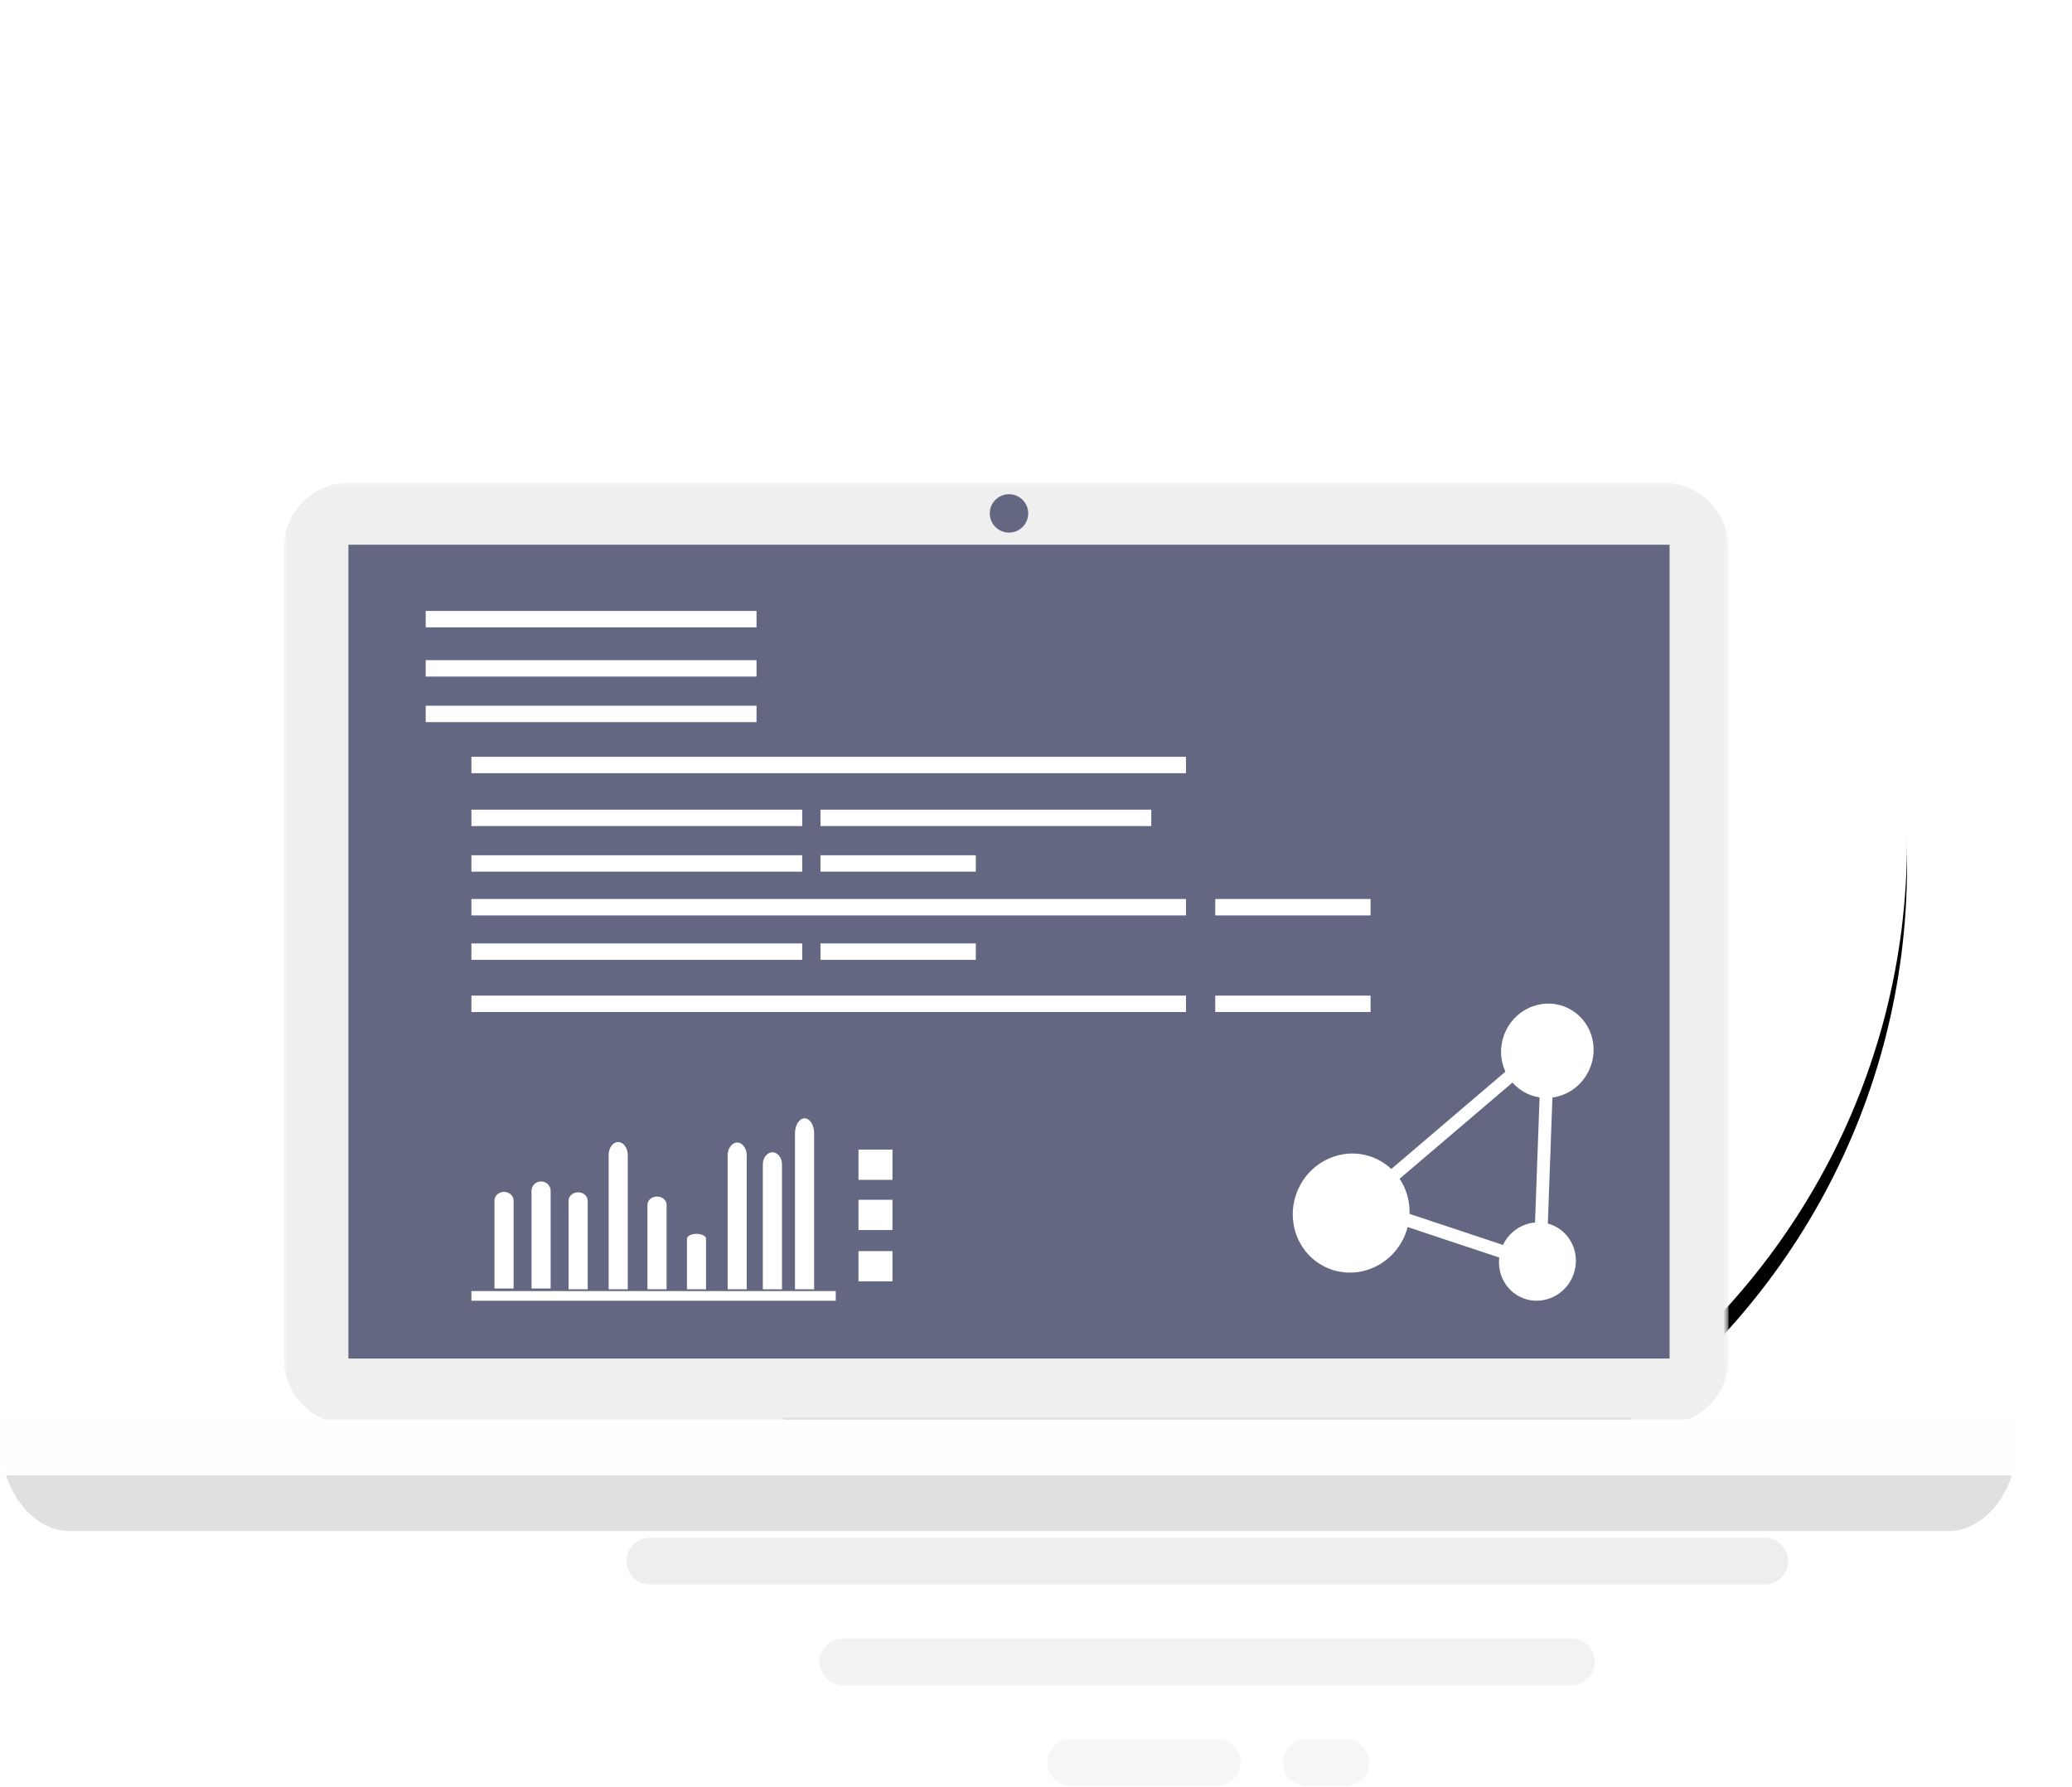 <?xml version="1.0" encoding="UTF-8"?>
<svg width="349px" height="301px" viewBox="0 0 349 301" version="1.1" xmlns="http://www.w3.org/2000/svg" xmlns:xlink="http://www.w3.org/1999/xlink">
    <!-- Generator: sketchtool 46.2 (44496) - http://www.bohemiancoding.com/sketch -->
    <title>3ECC52EF-7E7A-427C-837B-19048034145B</title>
    <desc>Created with sketchtool.</desc>
    <defs>
        <path d="M263.213,141.798 C263.213,77.112 210.445,24.667 145.352,24.667 C80.258,24.667 27.49,77.112 27.49,141.798 C27.49,181.819 47.698,217.133 78.509,238.259 L212.19,238.259 C243.005,217.133 263.213,181.819 263.213,141.798" id="path-1"></path>
        <filter x="-11.0%" y="-10.3%" width="122.1%" height="124.3%" filterUnits="objectBoundingBox" id="filter-2">
            <feOffset dx="0" dy="4" in="SourceAlpha" result="shadowOffsetOuter1"></feOffset>
            <feGaussianBlur stdDeviation="8" in="shadowOffsetOuter1" result="shadowBlurOuter1"></feGaussianBlur>
            <feColorMatrix values="0 0 0 0 0.255   0 0 0 0 0.459   0 0 0 0 0.647  0 0 0 0.24 0" type="matrix" in="shadowBlurOuter1"></feColorMatrix>
        </filter>
        <polygon id="path-3" points="243.359 0.112 0.016 0.112 0.016 158.717 243.359 158.717 243.359 0.112"></polygon>
    </defs>
    <g id="Page-1" stroke="none" stroke-width="1" fill="none" fill-rule="evenodd">
        <g id="Home-Page-10/04/2017-screen-Install-Rakam" transform="translate(-127, -1867)">
            <g id="Products" transform="translate(0, 1323)">
                <g id="UI" transform="translate(127, 544)">
                    <g id="Icon2_Rakam_UI">
                        <g id="Group-10" transform="translate(58, 0)">
                            <g id="Group-25">
                                <path d="M290.435,144.185 C290.435,64.559 225.48,0.001 145.352,0.001 C65.224,0.001 0.269,64.559 0.269,144.185 C0.269,193.449 25.144,236.919 63.071,262.925 L227.627,262.925 C265.559,236.919 290.435,193.449 290.435,144.185" id="Fill-613" fill="#FFFFFF"></path>
                                <g id="Fill-613">
                                    <use fill="black" fill-opacity="1" filter="url(#filter-2)" xlink:href="#path-1"></use>
                                    <use fill="#FFFFFF" fill-rule="evenodd" xlink:href="#path-1"></use>
                                </g>
                                <path d="M239.228,266.862 L51.47,266.862 C49.286,266.862 47.513,265.101 47.513,262.93 C47.513,260.754 49.286,258.998 51.47,258.998 L239.228,258.998 C241.412,258.998 243.185,260.754 243.185,262.93 C243.185,265.101 241.412,266.862 239.228,266.862" id="Fill-614" fill="#EEEEEE"></path>
                                <path d="M206.677,283.824 L84.016,283.824 C81.832,283.824 80.059,282.062 80.059,279.891 C80.059,277.721 81.832,275.959 84.016,275.959 L206.677,275.959 C208.861,275.959 210.634,277.721 210.634,279.891 C210.634,282.062 208.861,283.824 206.677,283.824" id="Fill-615" fill="#EEEEEE" opacity="0.8"></path>
                                <path d="M147.008,300.785 L122.355,300.785 C120.171,300.785 118.398,299.023 118.398,296.853 C118.398,294.682 120.171,292.92 122.355,292.92 L147.008,292.92 C149.192,292.92 150.965,294.682 150.965,296.853 C150.965,299.023 149.192,300.785 147.008,300.785" id="Fill-616" fill="#EFEFEF" opacity="0.601"></path>
                                <path d="M168.639,300.785 L162.055,300.785 C159.871,300.785 158.098,299.023 158.098,296.853 C158.098,294.682 159.871,292.92 162.055,292.92 L168.639,292.92 C170.823,292.92 172.596,294.682 172.596,296.853 C172.596,299.023 170.823,300.785 168.639,300.785" id="Fill-617" fill="#EFEFEF" opacity="0.601"></path>
                            </g>
                        </g>
                        <g id="Page-1" transform="translate(0, 81)">
                            <g id="Group-3" transform="translate(47.795, 0.174)">
                                <mask id="mask-4" fill="white">
                                    <use xlink:href="#path-3"></use>
                                </mask>
                                <g id="Clip-2"></g>
                                <path d="M243.359,147.684 C243.359,153.778 238.405,158.717 232.296,158.717 L11.077,158.717 C4.967,158.717 0.016,153.778 0.016,147.684 L0.016,11.144 C0.016,5.051 4.967,0.112 11.077,0.112 L232.296,0.112 C238.405,0.112 243.359,5.051 243.359,11.144 L243.359,147.684 Z" id="Fill-1" fill="#EFEFEF" mask="url(#mask-4)"></path>
                            </g>
                            <polygon id="Fill-4" fill="#646782" points="58.683 147.815 281.22 147.815 281.22 10.748 58.683 10.748"></polygon>
                            <path d="M0.223,158.088 C0.081,159.065 -5.72390572e-05,160.074 -5.72390572e-05,161.104 C-5.72390572e-05,169.824 5.304,176.889 11.843,176.889 L328.062,176.889 C334.601,176.889 339.901,169.824 339.901,161.104 C339.901,160.074 339.823,159.065 339.68,158.088 L0.223,158.088 Z" id="Fill-6" fill="#FFFEFE"></path>
                            <path d="M1.019,167.49 C2.859,173.023 7.009,176.888 11.843,176.888 L328.062,176.888 C332.898,176.888 337.046,173.023 338.888,167.49 L1.019,167.49 Z" id="Fill-7" fill="#E0E0E0"></path>
                            <path d="M173.19,5.47 C173.19,7.253 171.741,8.704 169.952,8.704 C168.162,8.704 166.711,7.253 166.711,5.47 C166.711,3.687 168.162,2.24 169.952,2.24 C171.741,2.24 173.19,3.687 173.19,5.47" id="Fill-8" fill="#646782"></path>
                            <polygon id="Fill-9" fill="#FFFFFF" points="79.402 138.079 140.77 138.079 140.77 136.451 79.402 136.451"></polygon>
                            <path d="M84.899,119.747 L84.899,119.747 C85.78,119.747 86.509,120.396 86.509,121.178 L86.509,136.027 L83.287,136.027 L83.287,121.178 C83.287,120.396 84.005,119.747 84.899,119.747" id="Fill-10" fill="#FFFFFF"></path>
                            <path d="M91.137,117.983 L91.137,117.983 C92.018,117.983 92.749,118.704 92.749,119.571 L92.749,136.027 L89.527,136.027 L89.527,119.571 C89.527,118.704 90.244,117.983 91.137,117.983" id="Fill-11" fill="#FFFFFF"></path>
                            <path d="M97.375,119.808 L97.375,119.808 C98.258,119.808 98.989,120.457 98.989,121.242 L98.989,136.149 L95.765,136.149 L95.765,121.242 C95.765,120.457 96.483,119.808 97.375,119.808" id="Fill-12" fill="#FFFFFF"></path>
                            <path d="M104.126,111.354 L104.126,111.354 C105.007,111.354 105.738,112.333 105.738,113.528 L105.738,136.149 L102.514,136.149 L102.514,113.528 C102.514,112.333 103.233,111.354 104.126,111.354" id="Fill-13" fill="#FFFFFF"></path>
                            <path d="M110.666,120.532 L110.666,120.532 C111.558,120.532 112.278,121.149 112.278,121.91 L112.278,136.15 L109.054,136.15 L109.054,121.91 C109.054,121.149 109.785,120.532 110.666,120.532" id="Fill-14" fill="#FFFFFF"></path>
                            <path d="M117.31,126.81 L117.323,126.81 C118.204,126.81 118.922,127.18 118.922,127.633 L118.922,136.15 L115.71,136.15 L115.71,127.633 C115.71,127.18 116.429,126.81 117.31,126.81" id="Fill-15" fill="#FFFFFF"></path>
                            <path d="M124.165,111.435 L124.165,111.435 C125.056,111.435 125.775,112.415 125.775,113.612 L125.775,136.149 L122.563,136.149 L122.563,113.612 C122.563,112.415 123.282,111.435 124.165,111.435" id="Fill-16" fill="#FFFFFF"></path>
                            <path d="M130.101,113.075 L130.101,113.075 C130.983,113.075 131.715,113.993 131.715,115.106 L131.715,136.15 L128.489,136.15 L128.489,115.106 C128.489,113.993 129.222,113.075 130.101,113.075" id="Fill-17" fill="#FFFFFF"></path>
                            <path d="M135.518,107.354 L135.518,107.354 C136.41,107.354 137.13,108.488 137.13,109.88 L137.13,136.15 L133.906,136.15 L133.906,109.88 C133.906,108.488 134.637,107.354 135.518,107.354" id="Fill-18" fill="#FFFFFF"></path>
                            <polygon id="Fill-19" fill="#FFFFFF" points="144.598 117.716 150.325 117.716 150.325 112.621 144.598 112.621"></polygon>
                            <polygon id="Fill-20" fill="#FFFFFF" points="144.598 126.17 150.325 126.17 150.325 121.076 144.598 121.076"></polygon>
                            <polygon id="Fill-21" fill="#FFFFFF" points="144.598 134.809 150.325 134.809 150.325 129.717 144.598 129.717"></polygon>
                            <polygon id="Fill-22" fill="#FFFFFF" points="71.707 24.661 127.425 24.661 127.425 21.897 71.707 21.897"></polygon>
                            <polygon id="Fill-23" fill="#FFFFFF" points="71.707 32.952 127.425 32.952 127.425 30.188 71.707 30.188"></polygon>
                            <polygon id="Fill-24" fill="#FFFFFF" points="71.707 40.629 127.425 40.629 127.425 37.865 71.707 37.865"></polygon>
                            <polygon id="Fill-25" fill="#FFFFFF" points="138.199 58.132 193.915 58.132 193.915 55.368 138.199 55.368"></polygon>
                            <polygon id="Fill-26" fill="#FFFFFF" points="79.402 58.132 135.12 58.132 135.12 55.368 79.402 55.368"></polygon>
                            <polygon id="Fill-27" fill="#FFFFFF" points="79.402 65.809 135.12 65.809 135.12 63.046 79.402 63.046"></polygon>
                            <polygon id="Fill-28" fill="#FFFFFF" points="138.199 65.809 164.364 65.809 164.364 63.046 138.199 63.046"></polygon>
                            <polygon id="Fill-29" fill="#FFFFFF" points="79.402 80.663 135.12 80.663 135.12 77.9 79.402 77.9"></polygon>
                            <polygon id="Fill-30" fill="#FFFFFF" points="138.199 80.663 164.364 80.663 164.364 77.9 138.199 77.9"></polygon>
                            <polygon id="Fill-31" fill="#FFFFFF" points="204.691 73.179 230.855 73.179 230.855 70.415 204.691 70.415"></polygon>
                            <polygon id="Fill-32" fill="#FFFFFF" points="79.402 49.228 199.765 49.228 199.765 46.464 79.402 46.464"></polygon>
                            <polygon id="Fill-33" fill="#FFFFFF" points="79.402 73.179 199.765 73.179 199.765 70.415 79.402 70.415"></polygon>
                            <polygon id="Fill-34" fill="#FFFFFF" points="204.691 89.452 230.855 89.452 230.855 86.688 204.691 86.688"></polygon>
                            <polygon id="Fill-35" fill="#FFFFFF" points="79.402 89.452 199.765 89.452 199.765 86.688 79.402 86.688"></polygon>
                            <polygon id="Fill-36" fill="#FFFFFF" points="260.596 128.216 258.436 128.175 259.529 98.107 261.692 98.142"></polygon>
                            <polygon id="Fill-37" fill="#FFFFFF" points="254.294 98.872 255.664 100.554 232.802 120.046 231.432 118.374"></polygon>
                            <polygon id="Fill-38" fill="#FFFFFF" points="259.515 130.806 258.806 132.896 230.938 123.617 231.644 121.523"></polygon>
                            <path d="M257.094,103.132 C253.261,101.232 251.726,96.489 253.674,92.528 C255.626,88.575 260.317,86.912 264.154,88.819 C267.997,90.724 269.527,95.469 267.579,99.42 C265.629,103.377 260.936,105.036 257.094,103.132" id="Fill-39" fill="#FFFFFF"></path>
                            <path d="M256.028,137.425 C252.839,135.843 251.564,131.895 253.186,128.61 C254.805,125.327 258.706,123.945 261.894,125.527 C265.083,127.11 266.353,131.049 264.739,134.341 C263.115,137.622 259.221,139.005 256.028,137.425" id="Fill-40" fill="#FFFFFF"></path>
                            <path d="M223.129,132.347 C218.287,129.943 216.356,123.955 218.818,118.965 C221.276,113.977 227.196,111.88 232.036,114.279 C236.879,116.683 238.812,122.675 236.354,127.663 C233.893,132.647 227.972,134.75 223.129,132.347" id="Fill-41" fill="#FFFFFF"></path>
                        </g>
                    </g>
                </g>
            </g>
        </g>
    </g>
</svg>